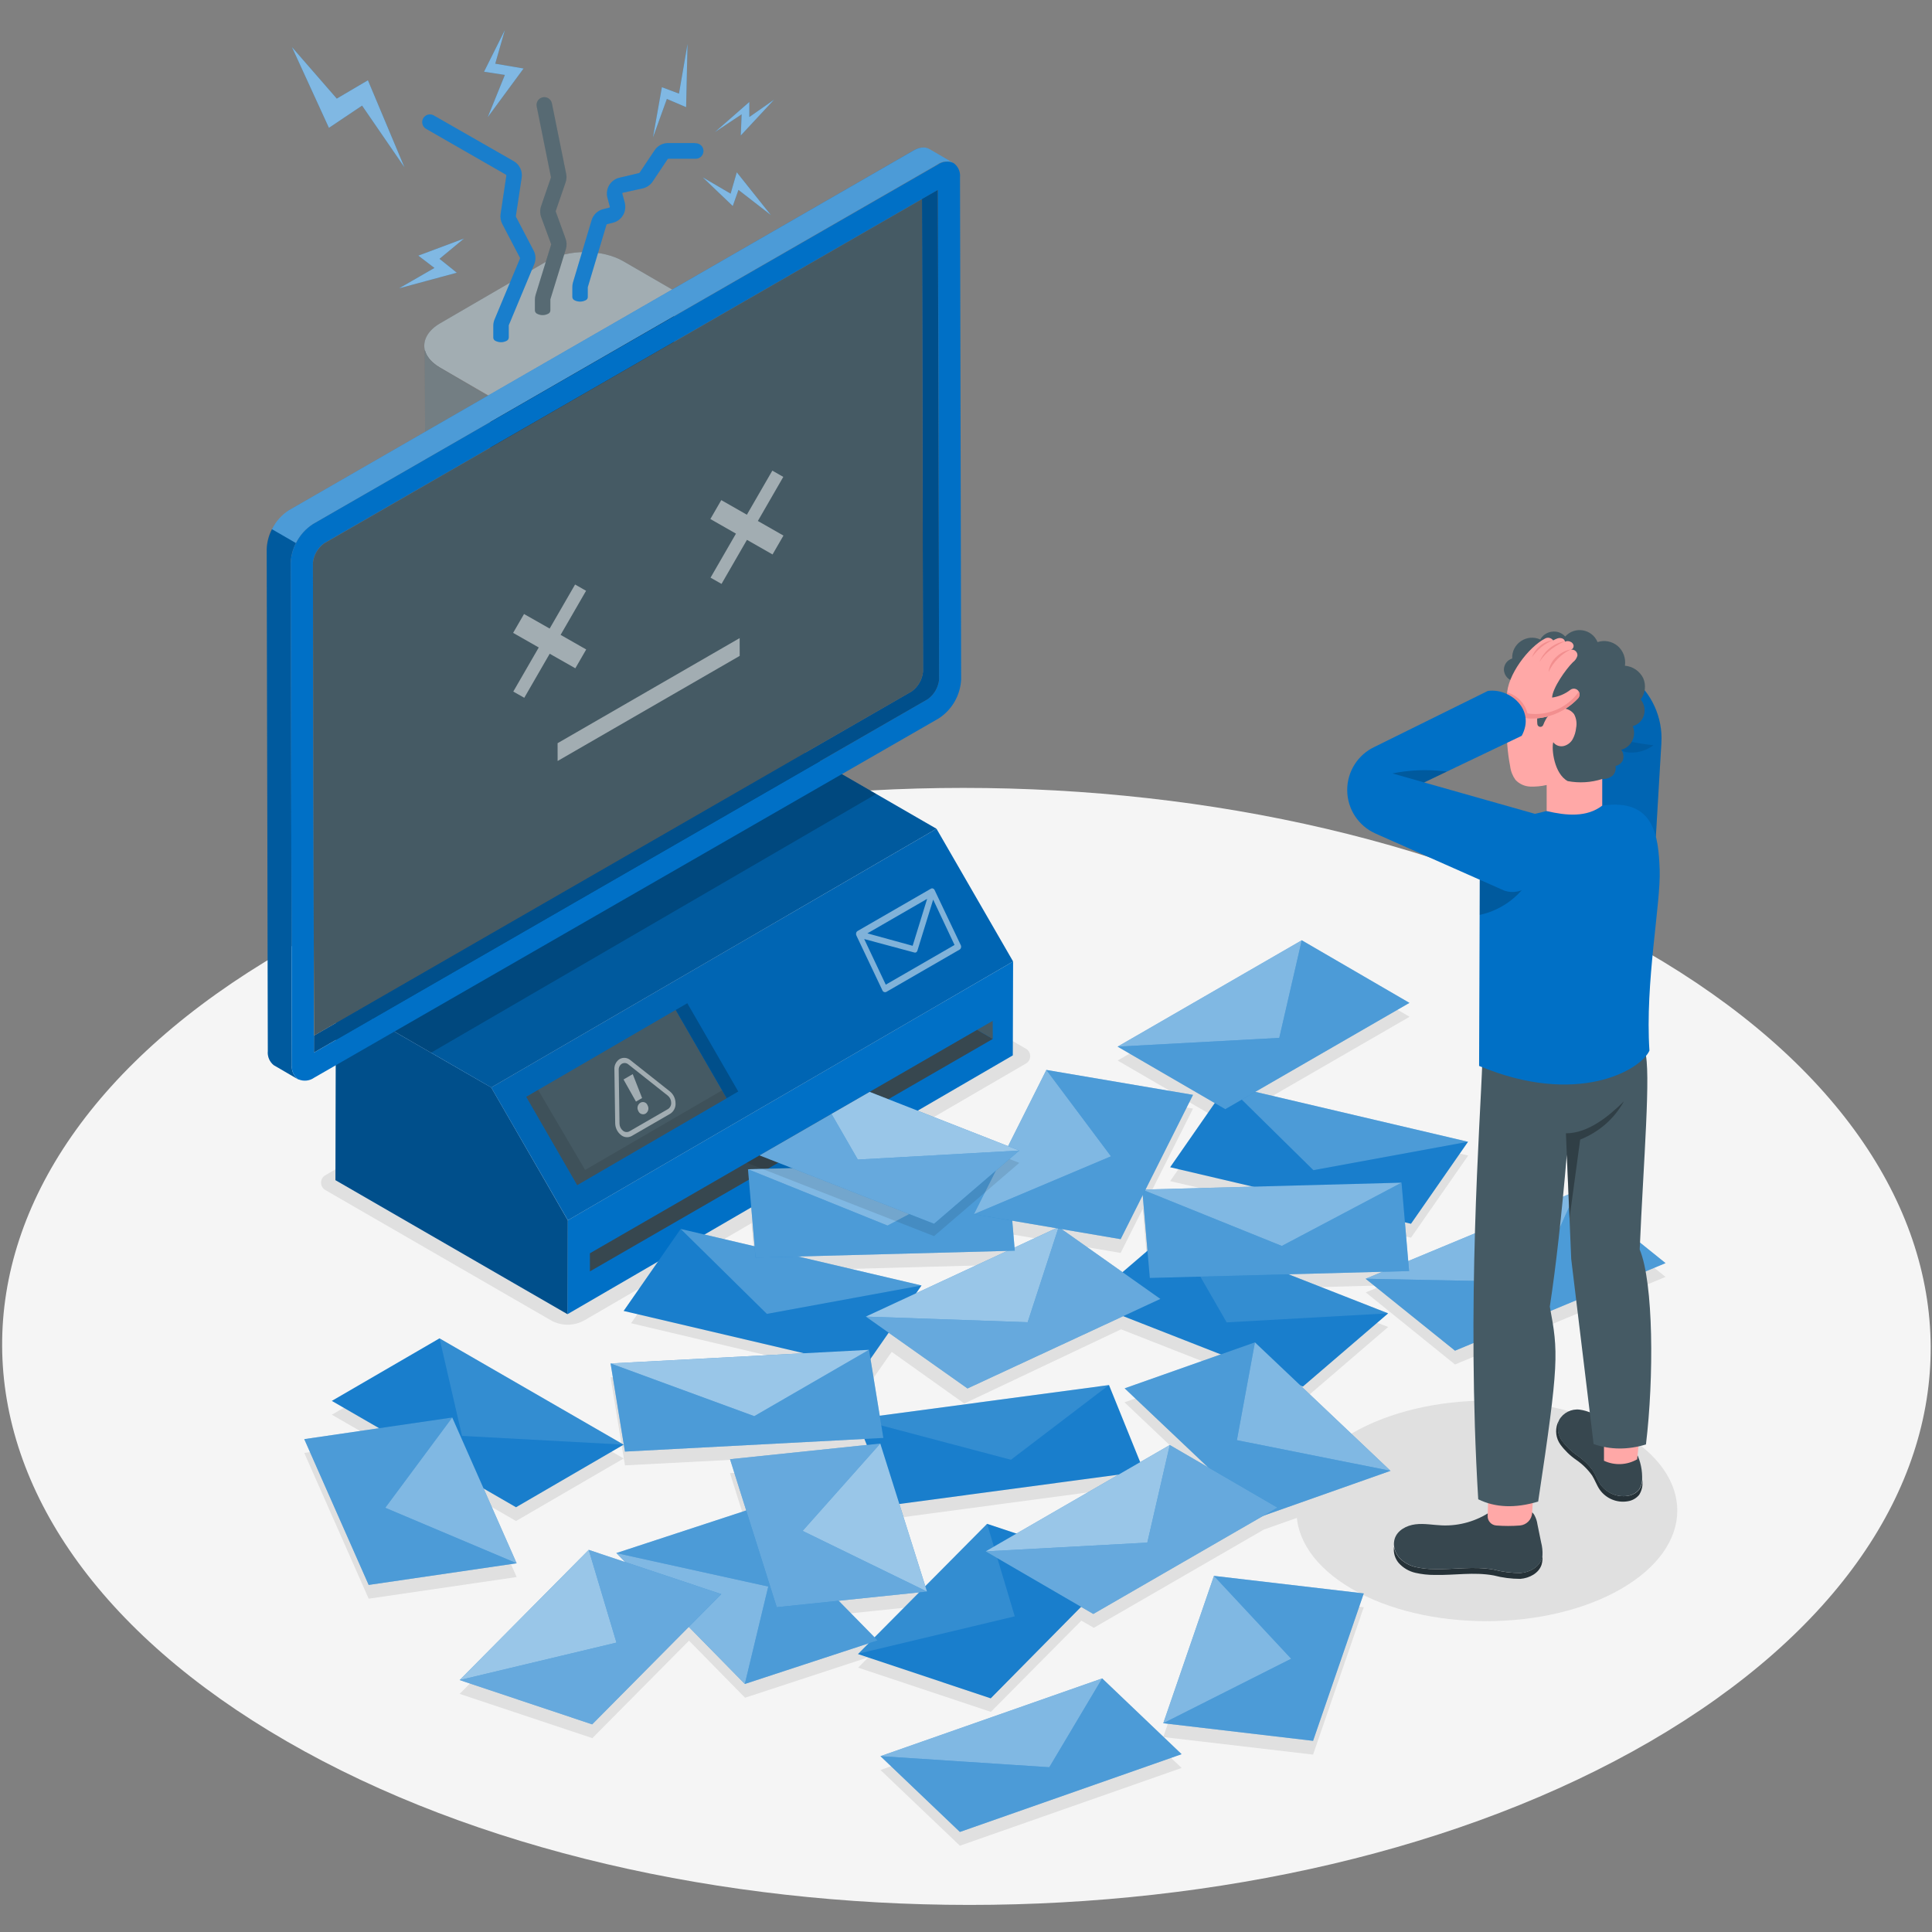 <svg xmlns="http://www.w3.org/2000/svg" xmlns:xlink="http://www.w3.org/1999/xlink" fill="none" version="1.1" width="404" height="404" viewBox="0 0 404 404"><rect x="0" y="0" width="404" height="404" fill="#808080" stroke="none"/><defs><clipPath id="master_svg0_7_881"><rect x="0" y="0" width="404" height="404" rx="0"/></clipPath></defs><g clip-path="url(#master_svg0_7_881)"><g><path d="M344.185,198.964C265.186,153.355,137.523,153.355,59.035,198.964C-19.453,244.574,-19.019,318.518,59.963,364.127C138.946,409.737,266.625,409.746,345.113,364.127C423.602,318.509,423.229,244.565,344.185,198.964Z" fill="#F5F5F5" fill-opacity="1" style="mix-blend-mode:passthrough"/></g><g><path d="M184.113,370.12L200.721,385.957L247.085,369.696L230.477,353.859L184.113,370.12ZM101.141,314.155L107.906,318.058L130.412,304.98L91.905,282.743L69.39,295.83L79.269,301.528L63.623,303.818L77.092,334.302L108.036,329.775L101.141,314.155Z" fill="#E0E0E0" fill-opacity="1" style="mix-blend-mode:passthrough"/></g><g><path d="M304.256,285.327L348.279,267.011L329.563,251.972L294.474,266.612L293.78,258.52L295.055,258.815L307.014,241.634L262.532,231.227L294.76,212.615L272.211,199.528L233.704,221.765L254.024,233.569L244.692,246.985L261.977,251.001L239.541,251.599L249.471,231.817L218.804,226.613L232.316,244.678L218.804,226.613L209.082,245.971L156.412,247.376L157.73,262.822L143.967,259.57L131.964,276.698L170.176,285.744L127.68,287.999L130.689,306.419L180.757,303.817L181.268,305.084L152.648,308.058L156.031,318.778L128.876,327.685L130.724,329.567L123.152,326.973L96.12,354.206L123.872,363.46L144.08,343.079L155.796,355.012L181.598,346.548L179.447,348.716L207.2,357.97L226.124,338.89L228.726,340.39L264.284,319.845L290.857,310.461L271.994,292.63L272.445,292.803L290.276,277.487L269.461,269.318L289.114,268.789L285.593,270.254L304.256,285.327ZM128.911,346.4L124.479,331.587L128.911,346.4ZM234.337,261.998L238.96,252.796L239.948,264.418L235.751,268.025L224.988,260.411L234.337,261.998ZM212.204,264.409L211.675,258.139L221.961,259.873L192.716,273.749L194.295,271.494L169.265,265.571L212.204,264.409ZM207.868,326.288L207.807,326.063L207.868,326.288ZM212.612,323.548L206.411,321.484L193.488,334.493L188.076,317.355L233.912,311.215L212.612,323.548ZM175.405,337.615L192.178,335.88L182.89,345.247L175.405,337.615ZM212.239,340.876L208.596,328.734L212.239,340.876ZM238.456,308.631L231.935,292.508L184,298.918L182.318,288.606L186.463,282.691L201.641,293.497L234.424,277.973L255.238,286.143L235.143,293.237L252.541,309.715L244.579,305.092L238.456,308.631ZM243.252,363.234L274.578,366.903L285.176,336.088L253.851,332.411L243.252,363.234Z" fill="#E0E0E0" fill-opacity="1" style="mix-blend-mode:passthrough"/></g><g><path d="M282.86,299.638C298.471,290.626,323.674,290.626,339.172,299.638C354.67,308.649,354.584,323.245,338.99,332.247C323.397,341.249,298.176,341.258,282.678,332.247C267.18,323.236,267.267,308.64,282.86,299.638ZM214.554,222.381L122.285,276.048C120.07,277.331,117.337,277.331,115.121,276.048L68.029,248.85C67.475,248.531,67.134,247.941,67.134,247.302C67.134,246.663,67.475,246.073,68.029,245.754L160.297,192.113C162.513,190.83,165.246,190.83,167.461,192.113L214.554,219.311C215.718,220.003,215.718,221.688,214.554,222.381Z" fill="#E0E0E0" fill-opacity="1" style="mix-blend-mode:passthrough"/></g><g><path d="M118.747,255.164L118.686,274.799L211.788,220.69L211.848,201.055L118.747,255.164ZM102.72,227.402L70.249,208.669L70.145,246.777L118.66,274.799L118.721,255.164L102.72,227.402Z" fill="#0070C6" fill-opacity="1" style="mix-blend-mode:passthrough"/></g><g style="opacity:0.3;"><path d="M102.72,227.402L70.249,208.669L70.145,246.777L118.66,274.799L118.721,255.164L102.72,227.402Z" fill="#000000" fill-opacity="1" style="mix-blend-mode:passthrough"/></g><g><path d="M118.747,255.164L211.849,201.055L195.83,173.302L102.72,227.402L118.747,255.164Z" fill="#0070C6" fill-opacity="1" style="mix-blend-mode:passthrough"/></g><g style="opacity:0.1;"><path d="M118.747,255.164L211.849,201.055L195.83,173.302L102.72,227.402L118.747,255.164Z" fill="#000000" fill-opacity="1" style="mix-blend-mode:passthrough"/></g><g style="opacity:0.5;"><path d="M195.439,186.129L200.894,197.612C201.075,197.929,200.99,198.332,200.695,198.548L185.327,207.421C185.006,207.568,184.628,207.407,184.512,207.074L179.083,195.634C179.083,195.548,179.031,195.487,179.013,195.435C179.006,195.357,179.006,195.279,179.013,195.201C179.023,195.133,179.038,195.067,179.057,195.001C179.083,194.943,179.115,194.888,179.152,194.836C179.192,194.781,179.242,194.734,179.299,194.698L194.676,185.825C194.722,185.799,194.772,185.781,194.824,185.773C194.886,185.756,194.952,185.756,195.014,185.773C195.07,185.781,195.124,185.802,195.17,185.834C195.236,185.867,195.295,185.911,195.344,185.964C195.38,186.016,195.412,186.071,195.439,186.129ZM199.585,197.56L195.136,188.115L191.831,198.809C191.791,198.946,191.701,199.063,191.58,199.138C191.467,199.205,191.332,199.221,191.207,199.181L180.713,196.363L185.223,205.903L199.585,197.612M193.861,187.968L181.381,195.175L190.843,197.776L193.861,188.002" fill="#FFFFFF" fill-opacity="1" style="mix-blend-mode:passthrough"/></g><g><path d="M195.821,173.302L163.377,154.569L70.275,208.669L102.72,227.402L195.821,173.302Z" fill="#0070C6" fill-opacity="1" style="mix-blend-mode:passthrough"/></g><g style="opacity:0.2;"><path d="M195.821,173.302L163.377,154.569L70.275,208.669L102.72,227.402L195.821,173.302Z" fill="#000000" fill-opacity="1" style="mix-blend-mode:passthrough"/></g><g style="opacity:0.2;"><path d="M163.377,154.569L70.275,208.669L90.127,220.135L183.228,166.026L163.377,154.569Z" fill="#000000" fill-opacity="1" style="mix-blend-mode:passthrough"/></g><g><path d="M141.296,211.184L110.039,229.354L120.698,247.827L151.963,229.657L141.296,211.184Z" fill="#455A64" fill-opacity="1" style="mix-blend-mode:passthrough"/></g><g style="opacity:0.5;"><path d="M134.271,229.614L132.987,230.351L130.385,225.729L132.311,224.61L134.271,229.614ZM133.924,230.585C134.485,230.261,135.203,230.528,135.416,231.14C135.761,231.739,135.573,232.503,134.991,232.875C134.416,233.191,133.696,232.919,133.473,232.303C133.13,231.703,133.33,230.939,133.924,230.585Z" fill="#FFFFFF" fill-opacity="1" style="mix-blend-mode:passthrough"/></g><g style="opacity:0.5;"><path d="M140.09,228.235C140.827,228.838,141.256,229.738,141.261,230.689C141.319,231.569,140.898,232.411,140.16,232.892L132.077,237.558C131.341,237.963,130.43,237.858,129.804,237.298C129.071,236.694,128.645,235.794,128.642,234.844L128.477,223.656C128.414,222.775,128.836,221.93,129.579,221.453C130.31,221.048,131.218,221.148,131.842,221.704L140.09,228.235ZM140.35,230.585C140.348,230.014,140.09,229.473,139.648,229.111L131.409,222.589C131.033,222.257,130.489,222.194,130.047,222.433C129.597,222.719,129.341,223.228,129.379,223.76L129.544,234.948C129.55,235.518,129.807,236.058,130.247,236.422C130.623,236.754,131.167,236.817,131.608,236.578L139.691,231.912C140.133,231.621,140.385,231.114,140.35,230.585Z" fill="#FFFFFF" fill-opacity="1" style="mix-blend-mode:passthrough"/></g><g><path d="M154.383,228.243L143.724,209.779L141.296,211.184L151.963,229.657L154.383,228.243Z" fill="#0070C6" fill-opacity="1" style="mix-blend-mode:passthrough"/></g><g style="opacity:0.3;"><path d="M154.383,228.243L143.724,209.779L141.296,211.184L151.963,229.657L154.383,228.243Z" fill="#000000" fill-opacity="1" style="mix-blend-mode:passthrough"/></g><g style="opacity:0.1;"><path d="M120.698,247.827L151.963,229.657L150.975,228.01L122.355,244.644L112.528,227.906L110.039,229.354L120.698,247.827Z" fill="#000000" fill-opacity="1" style="mix-blend-mode:passthrough"/></g><g><path d="M207.581,213.474L204.312,215.356L207.599,217.255L207.581,213.474Z" fill="#455A64" fill-opacity="1" style="mix-blend-mode:passthrough"/></g><g><path d="M204.312,215.356L123.352,262.076L123.361,265.857L207.599,217.255L204.312,215.356Z" fill="#37474F" fill-opacity="1" style="mix-blend-mode:passthrough"/></g><g><path d="M88.774,72.959C88.774,73.054,88.774,73.15,88.835,73.236C88.835,73.34,88.895,73.453,88.93,73.557C88.962,73.649,88.999,73.739,89.043,73.826L89.208,74.173L89.355,74.416C89.436,74.543,89.522,74.673,89.615,74.806L89.771,75.006L89.919,75.188L89.988,75.266C90.092,75.379,90.205,75.483,90.318,75.595L90.474,75.743C90.578,75.838,90.699,75.934,90.821,76.029L91.02,76.185L91.142,76.289L91.549,76.558C91.688,76.653,91.827,76.749,91.983,76.836L102.468,82.906L140.88,60.73L130.394,54.659C125.962,52.058,118.764,52.058,114.298,54.659L92.061,67.59C89.676,68.969,88.592,70.808,88.731,72.612C88.736,72.729,88.75,72.844,88.774,72.959Z" fill="#455A64" fill-opacity="1" style="mix-blend-mode:passthrough"/></g><g style="opacity:0.5;"><path d="M88.774,72.959C88.774,73.054,88.774,73.15,88.835,73.236C88.835,73.34,88.895,73.453,88.93,73.557C88.962,73.649,88.999,73.739,89.043,73.826L89.208,74.173L89.355,74.416C89.436,74.543,89.522,74.673,89.615,74.806L89.771,75.006L89.919,75.188L89.988,75.266C90.092,75.379,90.205,75.483,90.318,75.595L90.474,75.743C90.578,75.838,90.699,75.934,90.821,76.029L91.02,76.185L91.142,76.289L91.549,76.558C91.688,76.653,91.827,76.749,91.983,76.836L102.468,82.906L140.88,60.73L130.394,54.659C125.962,52.058,118.764,52.058,114.298,54.659L92.061,67.59C89.676,68.969,88.592,70.808,88.731,72.612C88.736,72.729,88.75,72.844,88.774,72.959Z" fill="#FFFFFF" fill-opacity="1" style="mix-blend-mode:passthrough"/></g><g><path d="M92.009,76.914C91.861,76.827,91.722,76.731,91.584,76.636L91.176,76.367L91.055,76.263L90.864,76.116C90.742,76.02,90.621,75.925,90.517,75.829L90.361,75.682C90.247,75.582,90.14,75.475,90.04,75.361L89.971,75.283L89.823,75.101L89.676,74.91C89.582,74.785,89.496,74.654,89.416,74.52C89.364,74.442,89.311,74.364,89.268,74.286L89.103,73.939C89.103,73.852,89.025,73.774,88.991,73.687C88.991,73.583,88.93,73.471,88.895,73.366C88.895,73.28,88.852,73.193,88.834,73.106C88.826,72.994,88.826,72.881,88.834,72.768L88.834,72.438L88.939,108.309L88.939,108.413C88.934,108.488,88.934,108.563,88.939,108.638C88.93,108.76,88.93,108.881,88.939,109.003L88.939,109.063C88.939,109.141,88.991,109.211,89.008,109.289C89.025,109.367,89.069,109.523,89.103,109.636L89.103,109.705C89.132,109.773,89.163,109.84,89.199,109.905C89.251,110.026,89.303,110.147,89.364,110.26L89.364,110.347C89.364,110.408,89.442,110.46,89.476,110.512C89.511,110.564,89.65,110.78,89.745,110.911C89.774,110.949,89.8,110.99,89.823,111.032L90.049,111.292L90.127,111.379C90.254,111.524,90.389,111.659,90.534,111.787L90.604,111.847C90.708,111.943,90.838,112.038,90.951,112.133C91.063,112.229,91.159,112.307,91.271,112.385L91.679,112.662L91.974,112.853L92.113,112.94L102.598,119.011L102.494,83.149L92.009,76.914Z" fill="#37474F" fill-opacity="1" style="mix-blend-mode:passthrough"/></g><g style="opacity:0.3;"><path d="M92.009,76.914C91.861,76.827,91.722,76.731,91.584,76.636L91.176,76.367L91.055,76.263L90.864,76.116C90.742,76.02,90.621,75.925,90.517,75.829L90.361,75.682C90.247,75.582,90.14,75.475,90.04,75.361L89.971,75.283L89.823,75.101L89.676,74.91C89.582,74.785,89.496,74.654,89.416,74.52C89.364,74.442,89.311,74.364,89.268,74.286L89.103,73.939C89.103,73.852,89.025,73.774,88.991,73.687C88.991,73.583,88.93,73.471,88.895,73.366C88.895,73.28,88.852,73.193,88.834,73.106C88.826,72.994,88.826,72.881,88.834,72.768L88.834,72.438L88.939,108.309L88.939,108.413C88.934,108.488,88.934,108.563,88.939,108.638C88.93,108.76,88.93,108.881,88.939,109.003L88.939,109.063C88.939,109.141,88.991,109.211,89.008,109.289C89.025,109.367,89.069,109.523,89.103,109.636L89.103,109.705C89.132,109.773,89.163,109.84,89.199,109.905C89.251,110.026,89.303,110.147,89.364,110.26L89.364,110.347C89.364,110.408,89.442,110.46,89.476,110.512C89.511,110.564,89.65,110.78,89.745,110.911C89.774,110.949,89.8,110.99,89.823,111.032L90.049,111.292L90.127,111.379C90.254,111.524,90.389,111.659,90.534,111.787L90.604,111.847C90.708,111.943,90.838,112.038,90.951,112.133C91.063,112.229,91.159,112.307,91.271,112.385L91.679,112.662L91.974,112.853L92.113,112.94L102.598,119.011L102.494,83.149L92.009,76.914Z" fill="#FFFFFF" fill-opacity="1" style="mix-blend-mode:passthrough"/></g><g><path d="M140.905,60.834L102.494,83.01L102.598,118.872L141.009,96.705L140.905,60.834Z" fill="#263238" fill-opacity="1" style="mix-blend-mode:passthrough"/></g><g><path d="M61.03,222.719L60.796,117.693C60.97,114.394,62.71,111.377,65.479,109.575L196.003,34.4C196.967,33.702,198.229,33.57,199.316,34.053L194.399,31.208C193.531,30.662,192.326,30.705,190.99,31.486L60.457,106.67C57.691,108.47,55.951,111.483,55.774,114.779L56.008,219.779C55.891,220.91,56.355,222.023,57.24,222.736L57.5,222.884L62.348,225.711C61.413,225.015,60.912,223.879,61.03,222.719Z" fill="#0070C6" fill-opacity="1" style="mix-blend-mode:passthrough"/></g><g style="opacity:0.3;"><path d="M194.425,31.208C193.558,30.662,192.352,30.705,191.017,31.486L60.458,106.67C58.916,107.644,57.676,109.029,56.876,110.668L61.897,113.573C62.697,111.934,63.937,110.55,65.479,109.575L196.004,34.4C196.967,33.702,198.229,33.57,199.317,34.053L194.425,31.208Z" fill="#FFFFFF" fill-opacity="1" style="mix-blend-mode:passthrough"/></g><g style="opacity:0.2;"><path d="M55.774,114.778L56.008,219.779C55.891,220.91,56.355,222.023,57.24,222.736L57.5,222.884L62.348,225.711C61.4,225.02,60.889,223.878,61.004,222.71L60.77,117.684C60.804,116.243,61.182,114.831,61.871,113.564L56.849,110.659C56.173,111.929,55.805,113.34,55.774,114.778Z" fill="#000000" fill-opacity="1" style="mix-blend-mode:passthrough"/></g><g><path d="M200.747,37.08C200.865,35.912,200.349,34.771,199.395,34.088C198.307,33.605,197.045,33.737,196.082,34.435L65.479,109.575C62.711,111.377,60.97,114.394,60.796,117.693L61.03,222.719C60.915,223.887,61.426,225.028,62.374,225.72L62.452,225.72C63.531,226.166,64.763,226.025,65.713,225.347L196.298,150.224C199.066,148.425,200.807,145.411,200.982,142.115L200.747,37.08ZM193.974,146.208L65.661,220.1L65.436,117.684C65.606,116.049,66.464,114.564,67.795,113.599L196.151,39.708L196.376,142.123C196.194,143.765,195.32,145.251,193.974,146.208Z" fill="#0070C6" fill-opacity="1" style="mix-blend-mode:passthrough"/></g><g><path d="M196.116,39.708L192.794,41.616L193.011,140.485C192.836,142.118,191.979,143.602,190.652,144.57L65.652,216.553L65.652,220.092L194.008,146.2C195.341,145.236,196.201,143.751,196.376,142.115L196.116,39.708Z" fill="#0070C6" fill-opacity="1" style="mix-blend-mode:passthrough"/></g><g style="opacity:0.3;"><path d="M196.116,39.708L192.794,41.616L193.011,140.485C192.836,142.118,191.979,143.602,190.652,144.57L65.652,216.553L65.652,220.092L194.008,146.2C195.341,145.236,196.201,143.751,196.376,142.115L196.116,39.708Z" fill="#000000" fill-opacity="1" style="mix-blend-mode:passthrough"/></g><g><path d="M192.795,41.633L67.795,113.616C66.464,114.581,65.606,116.066,65.436,117.701L65.653,216.57L190.653,144.587C191.98,143.619,192.837,142.135,193.012,140.502L192.795,41.633Z" fill="#455A64" fill-opacity="1" style="mix-blend-mode:passthrough"/></g><g style="opacity:0.5;"><path d="M154.669,133.433L154.678,137.154L116.604,159.131L116.596,155.41L154.669,133.433ZM120.256,122.228L122.554,123.538L117.229,132.757L122.58,135.81L120.308,139.747L114.948,136.703L109.632,145.913L107.333,144.613L112.658,135.393L107.299,132.341L109.58,128.395L114.939,131.439L120.256,122.228ZM161.503,98.413L163.793,99.723L158.476,108.942L163.827,111.995L161.546,115.941L156.195,112.888L150.879,122.098L148.581,120.797L153.897,111.587L148.546,108.534L150.827,104.579L156.178,107.632L161.503,98.413Z" fill="#FFFFFF" fill-opacity="1" style="mix-blend-mode:passthrough"/></g><g><path d="M111.583,52.396L107.871,45.293L107.871,45.189L109.085,37.166C109.302,35.775,108.636,34.394,107.412,33.697L90.682,24.123C89.91,23.698,88.941,23.97,88.502,24.733C88.063,25.495,88.315,26.47,89.069,26.924L105.807,36.533L105.885,36.707L104.68,44.738C104.572,45.451,104.693,46.18,105.027,46.819L108.738,53.922L108.738,54.061L103.413,66.81C103.241,67.225,103.152,67.67,103.153,68.119L103.153,70.556C103.142,70.871,103.324,71.16,103.613,71.285C104.336,71.65,105.188,71.65,105.911,71.285C106.18,71.166,106.363,70.91,106.388,70.617L106.388,68.015L111.705,55.266C112.09,54.338,112.046,53.288,111.583,52.396Z" fill="#0070C6" fill-opacity="1" style="mix-blend-mode:passthrough"/></g><g><path d="M116.214,44.235L116.214,44.122L118.278,38.129C118.476,37.555,118.515,36.937,118.391,36.343L115.408,21.599C115.224,20.727,114.372,20.166,113.498,20.342C112.624,20.518,112.056,21.366,112.225,22.241L115.217,37.088L113.153,43.09C112.896,43.829,112.896,44.632,113.153,45.371L115.243,51.043L115.243,51.147L111.999,61.658C111.903,61.985,111.853,62.324,111.852,62.664L111.852,64.954C111.879,65.242,112.057,65.493,112.32,65.613C113.04,65.986,113.899,65.986,114.619,65.613C114.911,65.491,115.097,65.201,115.087,64.884L115.087,62.595L118.33,52.084C118.549,51.371,118.528,50.606,118.27,49.907L116.214,44.235Z" fill="#455A64" fill-opacity="1" style="mix-blend-mode:passthrough"/></g><g><path d="M145.32,29.916L139.709,29.916C138.573,29.912,137.511,30.479,136.881,31.425L133.742,36.117L133.638,36.186L129.527,37.158C128.481,37.405,127.613,38.132,127.185,39.118C126.867,39.865,126.821,40.699,127.055,41.477L127.515,43.211C127.532,43.253,127.532,43.3,127.515,43.341C127.488,43.377,127.452,43.404,127.411,43.419L126.145,43.732C124.979,44.021,124.052,44.905,123.708,46.056L119.796,59.126C119.71,59.448,119.672,59.781,119.683,60.114L119.683,62.127C119.703,62.419,119.884,62.676,120.152,62.794C120.874,63.159,121.727,63.159,122.45,62.794C122.755,62.669,122.942,62.359,122.91,62.031L122.91,60.062L126.821,46.993L126.934,46.88L128.2,46.568C129.229,46.301,130.076,45.57,130.49,44.59C130.79,43.845,130.832,43.021,130.611,42.249L130.143,40.514C130.125,40.473,130.125,40.426,130.143,40.384C130.159,40.34,130.2,40.31,130.247,40.306L134.427,39.387C135.265,39.184,135.998,38.677,136.482,37.964L139.613,33.272L139.752,33.194L145.363,33.194C146.303,33.263,147.104,32.519,147.104,31.577C147.104,30.634,146.303,29.891,145.363,29.959L145.32,29.916Z" fill="#0070C6" fill-opacity="1" style="mix-blend-mode:passthrough"/></g><g style="opacity:0.1;"><path d="M111.583,52.396L107.871,45.293L107.871,45.189L109.085,37.166C109.302,35.775,108.636,34.394,107.412,33.697L90.682,24.123C89.91,23.698,88.941,23.97,88.502,24.733C88.063,25.495,88.315,26.47,89.069,26.924L105.807,36.533L105.885,36.707L104.68,44.738C104.572,45.451,104.693,46.18,105.027,46.819L108.738,53.922L108.738,54.061L103.413,66.81C103.241,67.225,103.152,67.67,103.153,68.119L103.153,70.556C103.142,70.871,103.324,71.16,103.613,71.285C104.336,71.65,105.188,71.65,105.911,71.285C106.18,71.166,106.363,70.91,106.388,70.617L106.388,68.015L111.705,55.266C112.09,54.338,112.046,53.288,111.583,52.396Z" fill="#FFFFFF" fill-opacity="1" style="mix-blend-mode:passthrough"/></g><g style="opacity:0.1;"><path d="M116.214,44.235L116.214,44.122L118.278,38.129C118.476,37.555,118.515,36.937,118.391,36.343L115.408,21.599C115.224,20.727,114.372,20.166,113.498,20.342C112.624,20.518,112.056,21.366,112.225,22.241L115.217,37.088L113.153,43.09C112.896,43.829,112.896,44.632,113.153,45.371L115.243,51.043L115.243,51.147L111.999,61.658C111.903,61.985,111.853,62.324,111.852,62.664L111.852,64.954C111.879,65.242,112.057,65.493,112.32,65.613C113.04,65.986,113.899,65.986,114.619,65.613C114.911,65.491,115.097,65.201,115.087,64.884L115.087,62.595L118.33,52.084C118.549,51.371,118.528,50.606,118.27,49.907L116.214,44.235ZM145.32,29.916L139.709,29.916C138.573,29.912,137.511,30.479,136.881,31.425L133.742,36.117L133.638,36.186L129.527,37.158C128.481,37.405,127.613,38.132,127.185,39.118C126.867,39.865,126.821,40.7,127.055,41.477L127.515,43.211C127.532,43.253,127.532,43.3,127.515,43.341C127.488,43.377,127.452,43.404,127.411,43.42L126.145,43.732C124.979,44.021,124.052,44.905,123.708,46.056L119.796,59.126C119.709,59.448,119.671,59.781,119.683,60.114L119.683,62.127C119.703,62.419,119.884,62.676,120.152,62.794C120.874,63.159,121.727,63.159,122.45,62.794C122.755,62.669,122.942,62.359,122.91,62.031L122.91,60.062L126.821,46.993L126.934,46.88L128.2,46.568C129.229,46.301,130.076,45.57,130.49,44.59C130.79,43.845,130.832,43.021,130.611,42.249L130.143,40.514C130.125,40.473,130.125,40.426,130.143,40.384C130.159,40.34,130.2,40.31,130.247,40.306L134.427,39.387C135.265,39.184,135.998,38.677,136.482,37.964L139.613,33.272L139.752,33.194L145.363,33.194C146.303,33.263,147.104,32.519,147.104,31.577C147.104,30.635,146.303,29.891,145.363,29.96L145.32,29.916Z" fill="#FFFFFF" fill-opacity="1" style="mix-blend-mode:passthrough"/></g><g><path d="M61.047,9.848L70.422,20.619L76.936,16.786L84.576,34.99L75.713,22.085L68.783,26.733L61.047,9.848ZM105.573,6.283L101.219,14.999L105.573,15.667L102,24.487L109.484,14.323L103.561,13.317L105.573,6.283ZM143.768,9.215L141.981,19.579L138.408,18.234L136.543,28.737L139.449,20.689L143.473,22.406L143.768,9.215ZM149.5,27.618L156.69,21.322L156.69,24.47L161.867,20.845L154.903,28.329L155.085,23.906L149.5,27.618ZM146.942,37.08L153.229,43.082L154.418,39.708L161.191,44.964L154.071,36.031L152.779,40.497L146.942,37.08ZM97.03,49.881L87.473,53.454L90.847,56.03L83.458,60.288L95.521,57.027L91.905,54.122L97.03,49.881Z" fill="#0070C6" fill-opacity="1" style="mix-blend-mode:passthrough"/></g><g style="opacity:0.5;"><path d="M61.047,9.848L70.422,20.619L76.936,16.786L84.576,34.99L75.713,22.085L68.783,26.733L61.047,9.848ZM105.573,6.283L101.219,14.999L105.573,15.667L102,24.487L109.484,14.323L103.561,13.317L105.573,6.283ZM143.768,9.215L141.981,19.579L138.408,18.234L136.543,28.737L139.449,20.689L143.473,22.406L143.768,9.215ZM149.5,27.618L156.69,21.322L156.69,24.47L161.867,20.845L154.903,28.329L155.085,23.906L149.5,27.618ZM146.942,37.08L153.229,43.082L154.418,39.708L161.191,44.964L154.071,36.031L152.779,40.497L146.942,37.08ZM97.03,49.881L87.473,53.454L90.847,56.03L83.458,60.288L95.521,57.027L91.905,54.122L97.03,49.881Z" fill="#FFFFFF" fill-opacity="1" style="mix-blend-mode:passthrough"/></g><g><path d="M231.9,289.629L179.057,296.697L186.342,314.728L239.193,307.651L231.9,289.629Z" fill="#0070C6" fill-opacity="1" style="mix-blend-mode:passthrough"/></g><g style="opacity:0.2;"><path d="M231.9,289.629L211.397,305.257L179.057,296.697L231.9,289.629Z" fill="#FFFFFF" fill-opacity="1" style="mix-blend-mode:passthrough"/></g><g style="opacity:0.1;"><path d="M231.9,289.629L239.193,307.651L186.342,314.728L179.057,296.697L211.397,305.257L231.9,289.629Z" fill="#FFFFFF" fill-opacity="1" style="mix-blend-mode:passthrough"/></g><g><path d="M256.608,226.934L244.692,244.08L295.054,255.901L306.979,238.755L256.608,226.934Z" fill="#0070C6" fill-opacity="1" style="mix-blend-mode:passthrough"/></g><g style="opacity:0.3;"><path d="M306.979,238.755L274.639,244.696L256.608,226.934L306.979,238.755Z" fill="#FFFFFF" fill-opacity="1" style="mix-blend-mode:passthrough"/></g><g style="opacity:0.1;"><path d="M306.979,238.755L295.054,255.901L244.692,244.08L256.608,226.934L274.639,244.696L306.979,238.755Z" fill="#FFFFFF" fill-opacity="1" style="mix-blend-mode:passthrough"/></g><g><path d="M142.336,256.985L130.411,274.131L180.774,285.952L192.699,268.806L142.336,256.985Z" fill="#0070C6" fill-opacity="1" style="mix-blend-mode:passthrough"/></g><g style="opacity:0.3;"><path d="M192.699,268.806L160.358,274.747L142.337,256.985L192.699,268.806Z" fill="#FFFFFF" fill-opacity="1" style="mix-blend-mode:passthrough"/></g><g style="opacity:0.1;"><path d="M192.699,268.806L180.774,285.952L130.411,274.131L142.336,256.985L160.358,274.747L192.699,268.806Z" fill="#FFFFFF" fill-opacity="1" style="mix-blend-mode:passthrough"/></g><g><path d="M329.597,249.093L285.566,267.401L304.256,282.439L348.278,264.131L329.597,249.093Z" fill="#0070C6" fill-opacity="1" style="mix-blend-mode:passthrough"/></g><g style="opacity:0.5;"><path d="M329.597,249.093L321.072,268.103L285.566,267.401L329.597,249.093Z" fill="#FFFFFF" fill-opacity="1" style="mix-blend-mode:passthrough"/></g><g style="opacity:0.3;"><path d="M329.597,249.093L348.278,264.131L304.256,282.439L285.566,267.401L321.072,268.103L329.597,249.093Z" fill="#FFFFFF" fill-opacity="1" style="mix-blend-mode:passthrough"/></g><g><path d="M245.255,256.985L227.416,272.301L272.444,289.941L290.275,274.634L245.255,256.985Z" fill="#0070C6" fill-opacity="1" style="mix-blend-mode:passthrough"/></g><g style="opacity:0.2;"><path d="M290.276,274.634L256.504,276.524L245.256,256.985L290.276,274.634Z" fill="#FFFFFF" fill-opacity="1" style="mix-blend-mode:passthrough"/></g><g style="opacity:0.1;"><path d="M290.276,274.634L272.444,289.941L227.416,272.301L245.256,256.985L256.504,276.524L290.276,274.634Z" fill="#FFFFFF" fill-opacity="1" style="mix-blend-mode:passthrough"/></g><g><path d="M285.176,333.201L253.85,329.532L243.252,360.346L274.578,364.024L285.176,333.201Z" fill="#0070C6" fill-opacity="1" style="mix-blend-mode:passthrough"/></g><g style="opacity:0.5;"><path d="M253.85,329.532L269.999,346.86L243.252,360.346L253.85,329.532Z" fill="#FFFFFF" fill-opacity="1" style="mix-blend-mode:passthrough"/></g><g style="opacity:0.3;"><path d="M274.578,364.024L243.252,360.346L269.999,346.86L253.85,329.532L285.176,333.201L274.578,364.024Z" fill="#FFFFFF" fill-opacity="1" style="mix-blend-mode:passthrough"/></g><g><path d="M230.477,350.971L184.113,367.232L200.721,383.078L247.085,366.816L230.477,350.971Z" fill="#0070C6" fill-opacity="1" style="mix-blend-mode:passthrough"/></g><g style="opacity:0.5;"><path d="M230.477,350.971L219.42,369.548L184.113,367.232L230.477,350.971Z" fill="#FFFFFF" fill-opacity="1" style="mix-blend-mode:passthrough"/></g><g style="opacity:0.3;"><path d="M230.477,350.971L247.085,366.816L200.721,383.078L184.113,367.232L219.42,369.548L230.477,350.971Z" fill="#FFFFFF" fill-opacity="1" style="mix-blend-mode:passthrough"/></g><g><path d="M272.21,196.623L233.703,218.86L256.218,231.938L294.725,209.71L272.21,196.623Z" fill="#0070C6" fill-opacity="1" style="mix-blend-mode:passthrough"/></g><g style="opacity:0.5;"><path d="M233.703,218.86L267.51,217.03L272.21,196.623L233.703,218.86Z" fill="#FFFFFF" fill-opacity="1" style="mix-blend-mode:passthrough"/></g><g style="opacity:0.3;"><path d="M233.703,218.86L256.218,231.938L294.725,209.71L272.21,196.623L267.51,217.03L233.703,218.86Z" fill="#FFFFFF" fill-opacity="1" style="mix-blend-mode:passthrough"/></g><g><path d="M221.38,256.586L181.052,275.31L202.317,290.34L242.645,271.616L221.38,256.586Z" fill="#0070C6" fill-opacity="1" style="mix-blend-mode:passthrough"/></g><g style="opacity:0.6;"><path d="M181.052,275.31L214.893,276.49L221.38,256.586L181.052,275.31Z" fill="#FFFFFF" fill-opacity="1" style="mix-blend-mode:passthrough"/></g><g style="opacity:0.4;"><path d="M181.052,275.31L202.317,290.34L242.645,271.616L221.38,256.586L214.893,276.49L181.052,275.31Z" fill="#FFFFFF" fill-opacity="1" style="mix-blend-mode:passthrough"/></g><g><path d="M293.077,247.306L238.855,248.755L240.433,267.236L294.655,265.788L293.077,247.306Z" fill="#0070C6" fill-opacity="1" style="mix-blend-mode:passthrough"/></g><g style="opacity:0.5;"><path d="M293.077,247.306L268.039,260.541L238.855,248.755L293.077,247.306Z" fill="#FFFFFF" fill-opacity="1" style="mix-blend-mode:passthrough"/></g><g style="opacity:0.3;"><path d="M293.077,247.306L294.655,265.788L240.433,267.236L238.855,248.754L268.039,260.541L293.077,247.306Z" fill="#FFFFFF" fill-opacity="1" style="mix-blend-mode:passthrough"/></g><g><path d="M210.634,243.048L156.412,244.496L157.991,262.978L212.204,261.529L210.634,243.048Z" fill="#0070C6" fill-opacity="1" style="mix-blend-mode:passthrough"/></g><g style="opacity:0.5;"><path d="M210.634,243.048L185.596,256.282L156.412,244.496L210.634,243.048Z" fill="#FFFFFF" fill-opacity="1" style="mix-blend-mode:passthrough"/></g><g style="opacity:0.3;"><path d="M210.634,243.048L212.204,261.529L157.991,262.978L156.412,244.496L185.596,256.282L210.634,243.048Z" fill="#FFFFFF" fill-opacity="1" style="mix-blend-mode:passthrough"/></g><g><path d="M234.111,327.858L206.41,318.648L179.412,345.872L207.165,355.134L234.111,327.858ZM208.145,324.511L212.178,337.997L208.145,324.511Z" fill="#0070C6" fill-opacity="1" style="mix-blend-mode:passthrough"/></g><g style="opacity:0.2;"><path d="M206.402,318.604L212.204,337.997L179.404,345.828L206.402,318.604Z" fill="#FFFFFF" fill-opacity="1" style="mix-blend-mode:passthrough"/></g><g style="opacity:0.1;"><path d="M207.113,355.082L179.404,345.828L212.204,337.997L206.402,318.604L234.111,327.858L207.113,355.082Z" fill="#FFFFFF" fill-opacity="1" style="mix-blend-mode:passthrough"/></g><g><path d="M218.804,223.734L203.653,253.898L234.337,259.119L249.471,228.946L218.804,223.734Z" fill="#0070C6" fill-opacity="1" style="mix-blend-mode:passthrough"/></g><g style="opacity:0.5;"><path d="M218.804,223.734L232.316,241.799L203.653,253.898L218.804,223.734Z" fill="#FFFFFF" fill-opacity="1" style="mix-blend-mode:passthrough"/></g><g style="opacity:0.3;"><path d="M234.337,259.118L203.653,253.898L232.316,241.799L218.804,223.734L249.471,228.946L234.337,259.118Z" fill="#FFFFFF" fill-opacity="1" style="mix-blend-mode:passthrough"/></g><g><path d="M262.419,280.696L235.178,290.314L263.538,317.182L290.77,307.564L262.419,280.696Z" fill="#0070C6" fill-opacity="1" style="mix-blend-mode:passthrough"/></g><g style="opacity:0.5;"><path d="M262.419,280.696L290.77,307.564L258.646,301.155L262.419,280.696Z" fill="#FFFFFF" fill-opacity="1" style="mix-blend-mode:passthrough"/></g><g style="opacity:0.3;"><path d="M262.419,280.696L258.646,301.155L290.77,307.564L263.538,317.182L235.178,290.314L262.419,280.696Z" fill="#FFFFFF" fill-opacity="1" style="mix-blend-mode:passthrough"/></g><g><path d="M244.614,302.17L206.107,324.406L228.621,337.494L267.128,315.257L244.614,302.17Z" fill="#0070C6" fill-opacity="1" style="mix-blend-mode:passthrough"/></g><g style="opacity:0.6;"><path d="M206.107,324.406L239.913,322.577L244.614,302.17L206.107,324.406Z" fill="#FFFFFF" fill-opacity="1" style="mix-blend-mode:passthrough"/></g><g style="opacity:0.4;"><path d="M206.107,324.406L228.621,337.494L267.128,315.257L244.614,302.17L239.913,322.577L206.107,324.406Z" fill="#FFFFFF" fill-opacity="1" style="mix-blend-mode:passthrough"/></g><g><path d="M156.638,315.656L128.885,324.762L155.753,352.133L183.514,343.027L156.638,315.656Z" fill="#0070C6" fill-opacity="1" style="mix-blend-mode:passthrough"/></g><g style="opacity:0.5;"><path d="M160.653,331.761L155.753,352.133L128.885,324.762L160.653,331.761Z" fill="#FFFFFF" fill-opacity="1" style="mix-blend-mode:passthrough"/></g><g style="opacity:0.3;"><path d="M156.638,315.656L183.514,343.027L155.753,352.133L128.885,324.762L155.753,352.133L160.653,331.761L128.885,324.762L156.638,315.656Z" fill="#FFFFFF" fill-opacity="1" style="mix-blend-mode:passthrough"/></g><g><path d="M184.078,301.858L152.657,305.136L162.423,336.08L193.844,332.811L184.078,301.858Z" fill="#0070C6" fill-opacity="1" style="mix-blend-mode:passthrough"/></g><g style="opacity:0.6;"><path d="M184.078,301.858L193.844,332.811L167.834,320.122L184.078,301.858Z" fill="#FFFFFF" fill-opacity="1" style="mix-blend-mode:passthrough"/></g><g style="opacity:0.4;"><path d="M184.078,301.858L167.834,320.122L193.844,332.811L162.423,336.08L152.657,305.136L184.078,301.858Z" fill="#FFFFFF" fill-opacity="1" style="mix-blend-mode:passthrough"/></g><g><path d="M150.827,333.348L123.109,324.094L128.911,343.487L123.109,324.094L96.12,351.318L123.829,360.581L150.827,333.348Z" fill="#0070C6" fill-opacity="1" style="mix-blend-mode:passthrough"/></g><g style="opacity:0.6;"><path d="M123.109,324.094L128.911,343.487L96.12,351.318L123.109,324.094Z" fill="#FFFFFF" fill-opacity="1" style="mix-blend-mode:passthrough"/></g><g style="opacity:0.4;"><path d="M123.829,360.581L96.12,351.318L128.911,343.487L123.109,324.094L150.827,333.348L123.829,360.581Z" fill="#FFFFFF" fill-opacity="1" style="mix-blend-mode:passthrough"/></g><g><path d="M91.905,279.864L69.39,292.942L107.906,315.179L130.411,302.092L91.905,279.864Z" fill="#0070C6" fill-opacity="1" style="mix-blend-mode:passthrough"/></g><g style="opacity:0.2;"><path d="M130.411,302.092L96.605,300.262L91.905,279.864L130.411,302.092Z" fill="#FFFFFF" fill-opacity="1" style="mix-blend-mode:passthrough"/></g><g style="opacity:0.1;"><path d="M130.411,302.092L107.906,315.179L69.39,292.942L91.905,279.864L96.605,300.262L130.411,302.092Z" fill="#FFFFFF" fill-opacity="1" style="mix-blend-mode:passthrough"/></g><g><path d="M94.567,296.411L63.623,300.938L77.092,331.423L108.036,326.895L94.567,296.411Z" fill="#0070C6" fill-opacity="1" style="mix-blend-mode:passthrough"/></g><g style="opacity:0.5;"><path d="M94.567,296.411L108.036,326.895L80.561,315.291L94.567,296.411Z" fill="#FFFFFF" fill-opacity="1" style="mix-blend-mode:passthrough"/></g><g style="opacity:0.3;"><path d="M94.567,296.411L80.561,315.291L108.036,326.895L77.092,331.423L63.623,300.938L94.567,296.411Z" fill="#FFFFFF" fill-opacity="1" style="mix-blend-mode:passthrough"/></g><g><path d="M181.719,282.257L127.68,285.11L130.68,303.54L184.72,300.687L181.719,282.257Z" fill="#0070C6" fill-opacity="1" style="mix-blend-mode:passthrough"/></g><g style="opacity:0.6;"><path d="M181.719,282.257L157.73,296.133L127.68,285.11L181.719,282.257Z" fill="#FFFFFF" fill-opacity="1" style="mix-blend-mode:passthrough"/></g><g style="opacity:0.3;"><path d="M181.719,282.257L184.72,300.687L130.68,303.54L127.68,285.11L157.73,296.133L181.719,282.257Z" fill="#FFFFFF" fill-opacity="1" style="mix-blend-mode:passthrough"/></g><g style="opacity:0.1;"><path d="M179.152,229.856L171.182,234.462L156.135,243.143L195.318,258.485L213.149,243.169L179.152,229.856Z" fill="#000000" fill-opacity="1" style="mix-blend-mode:passthrough"/></g><g><path d="M181.849,228.322L173.87,232.918L158.823,241.599L195.318,255.901L213.149,240.585L181.849,228.322Z" fill="#0070C6" fill-opacity="1" style="mix-blend-mode:passthrough"/></g><g style="opacity:0.6;"><path d="M179.378,242.475L213.149,240.585L181.849,228.322L173.871,232.918L179.378,242.475Z" fill="#FFFFFF" fill-opacity="1" style="mix-blend-mode:passthrough"/></g><g style="opacity:0.4;"><path d="M213.149,240.585L179.378,242.476L173.871,232.918L158.823,241.6L195.318,255.901L213.149,240.585Z" fill="#FFFFFF" fill-opacity="1" style="mix-blend-mode:passthrough"/></g><g><path d="M346.258,174.924L347.411,155.384C347.739,149.976,345.332,144.764,341.002,141.508L333.986,136.226L335.009,178.15L346.258,174.924Z" fill="#0070C6" fill-opacity="1" style="mix-blend-mode:passthrough"/></g><g style="opacity:0.1;"><path d="M346.258,174.924L347.411,155.384C347.739,149.976,345.332,144.764,341.002,141.508L333.986,136.226L335.009,178.15L346.258,174.924Z" fill="#000000" fill-opacity="1" style="mix-blend-mode:passthrough"/></g><g style="opacity:0.1;"><path d="M335.348,153.546C338.72,154.698,342.211,155.466,345.755,155.835C344.097,157.098,341.991,157.619,339.935,157.275C337.952,156.727,336.289,155.375,335.348,153.546Z" fill="#000000" fill-opacity="1" style="mix-blend-mode:passthrough"/></g><g><path d="M322.365,325.959C321.792,327.754,319.815,328.786,317.933,328.934C316.046,328.934,314.166,328.695,312.339,328.223C308.176,327.468,304.161,328.223,300.015,328.119C298.652,328.128,297.293,327.98,295.965,327.676C294.625,327.368,293.414,326.653,292.496,325.63C291.979,325.007,291.635,324.259,291.498,323.461C291.334,324.682,291.697,325.915,292.496,326.852C293.417,327.871,294.627,328.582,295.965,328.891C297.293,329.194,298.652,329.342,300.015,329.333C304.161,329.428,308.176,328.682,312.339,329.437C314.165,329.916,316.045,330.158,317.933,330.157C319.815,330.001,321.792,328.977,322.365,327.173C322.544,326.551,322.594,325.899,322.512,325.257C322.48,325.494,322.43,325.729,322.365,325.959Z" fill="#263238" fill-opacity="1" style="mix-blend-mode:passthrough"/></g><g><path d="M322.26,322.507L321.489,318.726C321.395,318.053,321.177,317.403,320.847,316.809C320.51,316.199,319.861,315.828,319.164,315.847C316.892,315.543,313.683,314.719,311.793,316.02C308.799,318.069,305.228,319.106,301.602,318.978C299.72,318.908,297.838,318.518,295.965,318.752C294.092,318.986,292.158,320.018,291.629,321.822C291.476,322.355,291.443,322.915,291.533,323.461C291.669,324.259,292.013,325.007,292.53,325.63C293.448,326.653,294.66,327.368,296,327.676C297.328,327.98,298.687,328.128,300.05,328.119C304.195,328.214,308.211,327.468,312.374,328.223C314.199,328.695,316.078,328.934,317.967,328.934C319.849,328.786,321.827,327.754,322.399,325.959C322.465,325.729,322.514,325.494,322.547,325.257C322.594,324.331,322.497,323.404,322.26,322.507Z" fill="#37474F" fill-opacity="1" style="mix-blend-mode:passthrough"/></g><g><path d="M311.237,312.057L311.081,316.983C311.041,318.03,311.84,318.921,312.885,318.995C314.537,319.125,316.195,319.125,317.846,318.995C319.216,318.867,320.291,317.765,320.387,316.393L320.587,312.75L311.237,312.057Z" fill="#FFA8A7" fill-opacity="1" style="mix-blend-mode:passthrough"/></g><g><path d="M343.439,309.438C343.416,310.165,343.187,310.872,342.78,311.476C342.192,312.183,341.365,312.649,340.456,312.785C338.237,313.162,335.998,312.239,334.688,310.409C334.064,309.542,333.708,308.458,333.127,307.538C332.239,306.31,331.144,305.245,329.892,304.39C328.639,303.538,327.537,302.483,326.631,301.268C325.767,300.061,325.538,298.511,326.016,297.105C325.893,297.27,325.789,297.447,325.704,297.634C325.148,299.117,325.369,300.78,326.293,302.066C327.214,303.316,328.336,304.403,329.615,305.283C330.897,306.164,332.015,307.261,332.919,308.527C333.518,309.472,333.873,310.556,334.506,311.484C335.828,313.368,338.118,314.321,340.386,313.93C341.318,313.793,342.165,313.313,342.763,312.586C343.295,311.741,343.535,310.745,343.448,309.75C343.439,309.646,343.439,309.542,343.439,309.438Z" fill="#263238" fill-opacity="1" style="mix-blend-mode:passthrough"/></g><g><path d="M341.896,303.263C340.404,300.661,337.316,298.727,334.957,296.871C333.656,295.738,332.053,295.009,330.343,294.772C328.585,294.549,326.868,295.417,326.007,296.966C326.007,297.01,326.007,297.062,325.964,297.105C325.486,298.511,325.715,300.061,326.58,301.268C327.485,302.483,328.587,303.538,329.84,304.39C331.092,305.245,332.187,306.31,333.075,307.538C333.656,308.458,334.012,309.516,334.636,310.409C335.946,312.24,338.185,313.162,340.404,312.785C341.313,312.649,342.14,312.183,342.728,311.476C343.135,310.872,343.364,310.166,343.387,309.438L343.387,308.726C343.357,306.809,342.844,304.93,341.896,303.263Z" fill="#37474F" fill-opacity="1" style="mix-blend-mode:passthrough"/></g><g><path d="M335.408,300.982L335.408,305.457C337.631,306.497,340.223,306.383,342.346,305.153L342.763,301.12L335.408,300.982Z" fill="#FFA8A7" fill-opacity="1" style="mix-blend-mode:passthrough"/></g><g><path d="M343.968,219.779C345.304,223.812,343.656,242.935,342.876,261.287C345.781,268.225,345.868,288.094,344.185,302.048Q338.496,303.783,333.24,301.97L328.557,263.273L327.638,241.461Q325.981,260.81,324.082,273.229C325.868,282.769,326.059,284.738,321.645,313.991Q314.481,316.15,309.113,313.514C306.615,272.422,309.52,235.234,309.98,221.765L343.968,219.779Z" fill="#455A64" fill-opacity="1" style="mix-blend-mode:passthrough"/></g><g style="opacity:0.3;"><path d="M328.193,254.782L327.447,236.986C332.043,236.986,336.319,233.517,339.588,230.29Q336.466,235.841,330.43,238.304L328.193,254.782Z" fill="#000000" fill-opacity="1" style="mix-blend-mode:passthrough"/></g><g><path d="M309.434,183.987L309.295,222.893C329.806,231.487,343.118,223.76,344.914,219.684C343.968,205.504,347.316,188.913,347.056,181.862C346.796,174.811,345.937,166.867,335.009,168.463L323.388,169.599L317.49,171.03L309.434,183.987Z" fill="#0070C6" fill-opacity="1" style="mix-blend-mode:passthrough"/></g><g><path d="M335.009,162.895C335.839,162.948,336.656,162.671,337.282,162.123C337.759,161.594,337.958,160.87,337.819,160.171C338.519,160.038,339.105,159.562,339.38,158.905C339.596,158.179,339.461,157.394,339.016,156.78C340.023,156.52,340.865,155.832,341.323,154.898C341.793,153.94,341.831,152.825,341.427,151.837C342.541,151.541,343.422,150.687,343.751,149.582C344.097,148.437,343.85,147.195,343.092,146.269C344.05,144.983,344.249,143.283,343.613,141.811C342.882,140.333,341.431,139.346,339.788,139.21C340.019,137.671,339.454,136.12,338.288,135.09C337.117,134.103,335.519,133.791,334.064,134.266C332.921,131.51,329.296,130.888,327.299,133.104C326.611,132.331,325.584,131.951,324.559,132.089C323.516,132.199,322.594,132.811,322.087,133.728C319.26,132.441,316.072,134.598,316.215,137.7C315.156,138.022,314.445,139.014,314.481,140.12C314.571,141.257,315.39,142.202,316.502,142.453C317.53,148.012,319.365,153.391,321.948,158.42C323.102,160.666,324.55,162.938,326.753,164.1C329.147,165.384,332.936,164.664,335.009,162.895Z" fill="#455A64" fill-opacity="1" style="mix-blend-mode:passthrough"/></g><g><path d="M315.652,149.764L313.25,153.953L315.886,154.925L315.652,149.764Z" fill="#F28F8F" fill-opacity="1" style="mix-blend-mode:passthrough"/></g><g><path d="M316.484,142.479C314.887,148.273,314.65,154.358,315.791,160.258C315.916,161.277,316.298,162.246,316.901,163.077C317.695,163.926,318.791,164.431,319.953,164.482C321.119,164.527,322.286,164.416,323.422,164.152L323.422,169.599C327.551,170.57,331.8,170.952,335.044,168.463L335.044,162.895C332.713,163.639,330.233,163.791,327.828,163.337C324.975,161.802,324.403,156.59,324.801,155.211C325.321,155.894,326.198,156.201,327.03,155.991C327.826,155.782,328.498,155.251,328.886,154.526C329.268,153.807,329.503,153.02,329.58,152.21C329.781,151.233,329.631,150.216,329.155,149.339C328.408,148.339,327.121,147.905,325.92,148.247C324.747,148.614,323.768,149.431,323.197,150.519C323.013,150.854,322.854,151.202,322.72,151.56C322.623,151.85,322.335,152.031,322.032,151.993C321.728,151.955,321.494,151.709,321.471,151.403C321.322,149.84,321.604,148.265,322.286,146.85C321.332,146.75,320.475,146.224,319.953,145.419C319.409,144.668,319.243,143.708,319.502,142.818C318.484,142.884,317.462,142.77,316.484,142.479Z" fill="#FFA8A7" fill-opacity="1" style="mix-blend-mode:passthrough"/></g><g><path d="M319.78,150.259C323.616,150.38,327.319,148.852,329.953,146.061C330.334,145.664,330.405,145.062,330.127,144.587C329.763,143.983,328.96,143.822,328.392,144.24C327.28,145.11,325.958,145.673,324.559,145.87C324.654,143.849,327.456,139.912,328.895,138.49C329.352,138.155,329.687,137.68,329.849,137.137C329.895,136.775,329.762,136.413,329.494,136.165C329.239,135.911,328.875,135.8,328.522,135.871C328.871,135.729,329.088,135.378,329.06,135.003C328.993,134.621,328.724,134.306,328.357,134.179C328.006,134.027,327.607,134.027,327.256,134.179C327.201,133.854,326.965,133.589,326.649,133.494C326.339,133.39,326.004,133.39,325.695,133.494C325.378,133.604,325.072,133.746,324.784,133.919C324.425,133.411,323.76,133.223,323.189,133.468C319.537,135.324,315.158,141.274,315.123,145.367C315.215,147.941,317.214,150.041,319.78,150.259Z" fill="#FFA8A7" fill-opacity="1" style="mix-blend-mode:passthrough"/></g><g><path d="M328.479,135.801C326.429,136.79,324.784,138.456,323.822,140.519C324.16,137.388,327.239,135.94,328.479,135.801ZM327.213,134.084C324.125,135.55,322.764,137.085,321.922,138.42C322.832,136.168,324.826,134.534,327.213,134.084ZM324.741,133.858C322.972,134.606,321.453,135.843,320.361,137.423C321.051,135.517,322.735,134.147,324.741,133.858ZM325.912,148.212C323.896,149.179,321.635,149.517,319.425,149.183C319.098,147.919,318.382,146.791,317.378,145.957C316.715,145.408,315.944,145.006,315.114,144.777L315.114,145.306C315.178,147.919,317.209,150.059,319.815,150.258C323.638,150.37,327.327,148.842,329.953,146.061C330.319,145.682,330.396,145.11,330.144,144.647C329.053,146.17,327.598,147.396,325.912,148.212Z" fill="#F28F8F" fill-opacity="1" style="mix-blend-mode:passthrough"/></g><g style="opacity:0.2;"><path d="M320.63,182.487C317.161,182.547,313.692,182.721,310.162,182.851L309.434,184.03L309.434,191.315C314.327,190.255,318.458,186.998,320.63,182.487Z" fill="#000000" fill-opacity="1" style="mix-blend-mode:passthrough"/></g><g><path d="M320.968,170.18L297.795,163.615L318.202,153.866C321.168,148.437,315.73,143.815,311.116,144.483L287.517,156.139C283.98,157.763,281.713,161.3,281.715,165.193C281.714,169.138,284.04,172.712,287.648,174.308L314.533,186.224C322.625,188.939,328.279,172.253,320.968,170.18Z" fill="#0070C6" fill-opacity="1" style="mix-blend-mode:passthrough"/></g><g style="opacity:0.2;"><path d="M297.795,163.615L291.177,161.733C294.601,161.036,298.111,160.87,301.585,161.238L302.556,161.342L297.795,163.615Z" fill="#000000" fill-opacity="1" style="mix-blend-mode:passthrough"/></g></g></svg>